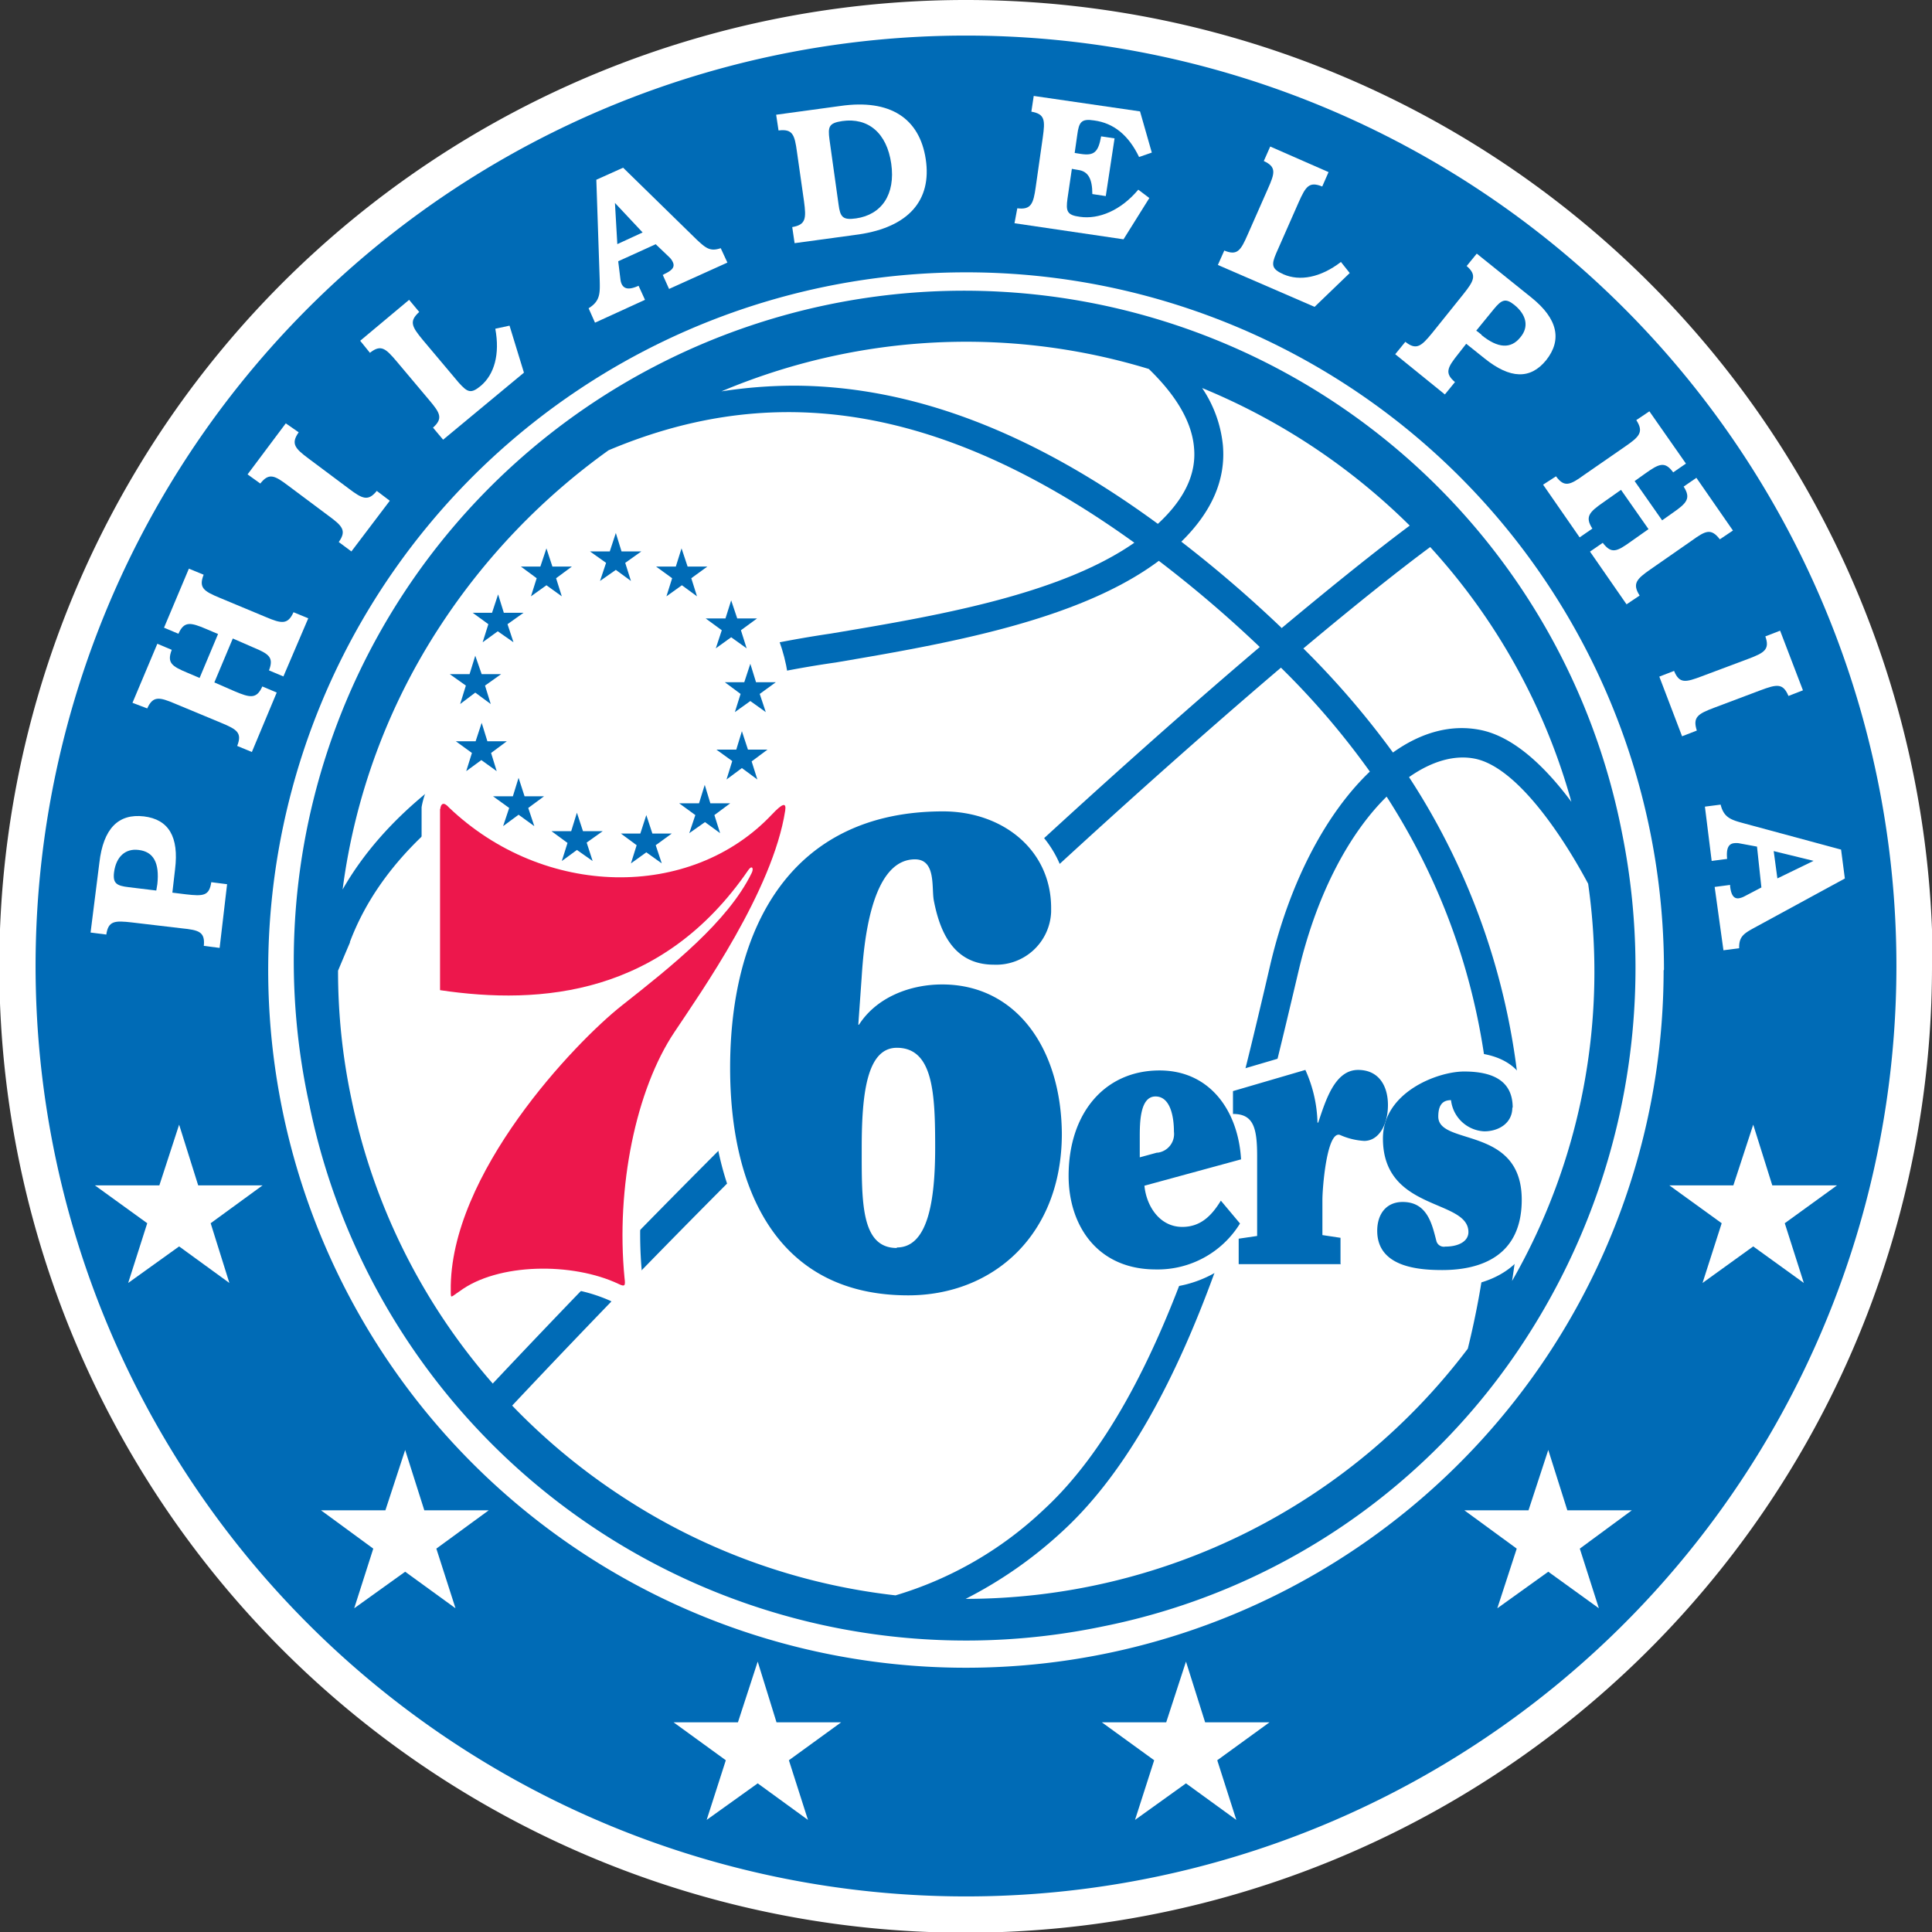 <svg xmlns="http://www.w3.org/2000/svg" viewBox="0 0 219.92 219.92"><rect x="0" y="0" width="219.92" height="219.92" fill="#333333" stroke="none"/><defs><style>.cls-1{fill:#fff;}.cls-2{fill:#006bb6;}.cls-3{fill:#ed174c;}</style></defs><title>philadelphia-76ers</title><g id="Layer_2" data-name="Layer 2"><g id="Layer_1-2" data-name="Layer 1"><path class="cls-1" d="M219.92,110A110,110,0,1,1,110,0a110,110,0,0,1,110,110v0"/><path class="cls-2" d="M215.87,110A105.91,105.91,0,1,1,110,4.05h0A105.91,105.91,0,0,1,215.87,110"/><polygon class="cls-1" points="20.39 128.02 22.56 134.93 29.89 134.93 23.98 139.24 26.11 146.04 20.39 141.88 14.59 146.04 16.76 139.24 10.8 134.93 18.14 134.93 20.39 128.02"/><polygon class="cls-1" points="199.57 128.02 201.74 134.93 209.11 134.93 203.16 139.24 205.33 146.04 199.57 141.88 193.8 146.04 195.98 139.24 190.02 134.93 197.31 134.93 199.57 128.02"/><polygon class="cls-1" points="46.12 165.05 48.3 171.92 55.63 171.92 49.67 176.28 51.85 183.07 46.12 178.91 40.32 183.07 42.49 176.28 36.54 171.92 43.87 171.92 46.12 165.05"/><polygon class="cls-1" points="176.24 165.05 178.41 171.92 185.75 171.92 179.83 176.28 182 183.07 176.24 178.91 170.44 183.07 172.65 176.28 166.69 171.92 173.99 171.92 176.24 165.05"/><polygon class="cls-1" points="86.25 189.14 88.39 196.05 95.75 196.05 89.8 200.37 91.97 207.16 86.25 203 80.44 207.16 82.62 200.37 76.67 196.05 84 196.05 86.25 189.14"/><polygon class="cls-1" points="135 189.14 137.18 196.05 144.51 196.05 138.56 200.37 140.73 207.16 135 203 129.2 207.16 131.38 200.37 125.42 196.05 132.75 196.05 135 189.14"/><path class="cls-1" d="M189.37,110.45A79.42,79.42,0,1,1,110,31h0a79.4,79.4,0,0,1,79.41,79.39v0"/><path class="cls-2" d="M35.28,126.07a76.3,76.3,0,0,0,90.29,59.06,74.76,74.76,0,0,0,48.22-32.91,77.61,77.61,0,0,0,10.85-57.38A76.3,76.3,0,1,0,35.27,126v0"/><path class="cls-1" d="M135.92,51c.27,3-1.14,5.88-4.12,8.63-14.32-10.5-28-15.66-41.31-15.73a54.59,54.59,0,0,0-8.37.65,72.1,72.1,0,0,1,13.22-4.13A71.28,71.28,0,0,1,130.77,42c2.48,2.4,4.88,5.53,5.15,9"/><path class="cls-1" d="M121,174.25c15-13.82,22-43.41,26.19-61.08l.65-2.75c2.14-9,5.92-15.73,10-19.74,15.08,23.44,13,47.65,9.24,62.84A71.7,71.7,0,0,1,109.92,182,48.67,48.67,0,0,0,121,174.25"/><path class="cls-1" d="M148.33,73.84c6.11-5.12,11-9,14.47-11.57a71.2,71.2,0,0,1,16.07,29c-2.82-3.78-6.41-7.37-10.31-8.17-3.36-.69-6.79.26-10,2.56a97.3,97.3,0,0,0-10.19-11.84"/><path class="cls-1" d="M39.82,107.25c7-18.63,32.42-26.27,42-29.13l.42-.12a115.94,115.94,0,0,1,12.9-2.59c12.34-2.1,27.57-4.7,36.77-11.57a137.65,137.65,0,0,1,11.49,9.81c-20.8,17.68-53,47.38-87.31,83.84A70.93,70.93,0,0,1,40,125.08a70.18,70.18,0,0,1-1.52-14.59c.8-1.91,1.37-3.24,1.37-3.24"/><path class="cls-1" d="M145.92,71.51a143.17,143.17,0,0,0-11.45-9.85c3.47-3.4,5.08-7.06,4.73-11a14.1,14.1,0,0,0-2.36-6.49,73,73,0,0,1,23.63,15.66c-3.59,2.67-8.51,6.6-14.55,11.64"/><path class="cls-1" d="M129.12,61.78c-8.62,6-22.9,8.39-34.55,10.34a130,130,0,0,0-13.28,2.67l-.42.12C71.66,77.66,48.53,84.57,39,101.25a71.58,71.58,0,0,1,11.11-30,75.07,75.07,0,0,1,19.17-20c16.95-7.14,36-6.65,59.86,10.54"/><path class="cls-1" d="M167.88,86.36c5,1,10.34,9.43,12.9,14.24a70.8,70.8,0,0,1-8.66,45.21q.57-3.62.91-7.64a79.2,79.2,0,0,0-12.64-49.71c2.6-1.83,5.2-2.56,7.49-2.1"/><path class="cls-1" d="M145.81,76a89.16,89.16,0,0,1,10.12,11.83c-4.89,4.66-9.05,12.37-11.3,21.84l-.65,2.79c-4.09,17.33-10.92,46.31-25.2,59.41a41.89,41.89,0,0,1-16.84,9.73,71.17,71.17,0,0,1-31.15-11.26A72,72,0,0,1,58.3,160c34.67-36.88,67-66.54,87.51-84"/><path class="cls-1" d="M129.7,131.68l1.94-.53c1.19-.31,2-.69,2-2.41,0-1.41-.38-4-2.1-4s-1.79,3.06-1.79,4.7Z"/><path class="cls-1" d="M106.45,130.61c0-6.11-.23-11.37-4.36-11.37-3.36,0-4,5.26-4,11.37s-.19,11.42,4,11.42c3.48,0,4.36-5.31,4.36-11.42"/><path class="cls-1" d="M129.7,131.68l1.94-.53c1.19-.31,2-.69,2-2.41,0-1.41-.38-4-2.1-4s-1.79,3.06-1.79,4.7Z"/><path class="cls-1" d="M97.63,116.6h.07c2-3.09,5.77-4.58,9.47-4.58,8.4,0,13.55,7.25,13.55,17,0,11.53-7.82,18.4-17.48,18.4-14.85,0-20.28-12-20.28-25.88,0-16,7-29.21,24.25-29.21,6.76,0,12.29,4.35,12.29,11a6.22,6.22,0,0,1-6,6.42H113c-4.65,0-6.14-3.9-6.83-7.33-.27-1.45.27-4.66-2.14-4.66-5,0-5.84,9.85-6.07,13.48Z"/><path class="cls-1" d="M106.45,130.61c0-6.11-.23-11.37-4.36-11.37-3.36,0-4,5.26-4,11.37s-.19,11.42,4,11.42c3.48,0,4.36-5.31,4.36-11.42"/><path class="cls-1" d="M16.38,92.93c2.82.34,4,2.33,3.55,6l-.31,2.68,1.53.19c2,.23,2.67.19,2.9-1.38l1.8.23L25,107.9l-1.8-.23c.16-1.61-.57-1.8-2.52-2L15,105c-1.94-.22-2.67-.19-2.9,1.38l-1.79-.23,1-7.94C11.76,94.3,13.48,92.59,16.38,92.93Zm1.53,7.71c.26-2.4-.42-3.7-2.14-3.89-1.49-.19-2.56.76-2.79,2.56-.15,1.26.31,1.52,1.68,1.68l3.13.38C17.83,101.14,17.87,100.91,17.91,100.64Z"/><path class="cls-1" d="M27,84.91c.58-1.49,0-1.87-1.83-2.63L19.93,80.1c-1.79-.76-2.52-.91-3.17.54L15.08,80l2.83-6.72,1.64.69c-.57,1.49,0,1.87,1.83,2.63l1.34.57,2.1-5-1.34-.57c-1.79-.76-2.52-.92-3.17.54l-1.64-.69,2.83-6.72,1.68.69c-.58,1.48,0,1.87,1.83,2.63l5.23,2.18c1.79.76,2.52.91,3.17-.54l1.68.69L32.26,77l-1.64-.69c.57-1.49,0-1.87-1.83-2.63l-2.29-1-2.1,5,2.29,1c1.79.76,2.52.91,3.17-.54l1.64.69L28.67,85.6Z"/><path class="cls-1" d="M34,49.21c-.92,1.3-.42,1.84,1.14,3l4.55,3.4c1.56,1.18,2.21,1.49,3.2.27L44.37,57,40,62.77,38.56,61.7c.92-1.3.42-1.83-1.18-3l-4.55-3.4c-1.56-1.18-2.21-1.52-3.2-.26L28.18,54l4.35-5.81Z"/><path class="cls-1" d="M50.44,50.05l-1.15-1.37c1.18-1.07.8-1.68-.46-3.17l-3.66-4.35c-1.26-1.49-1.8-2-3.06-1L41,38.79l5.57-4.66,1.15,1.38c-1.19,1.07-.84,1.68.42,3.2l4.08,4.85c1,1.11,1.38,1.3,2.52.35,1.53-1.3,2.18-3.59,1.64-6.49L58,37.07l1.64,5.35Z"/><path class="cls-1" d="M67.73,36.73,67,35.09c1.37-.84,1.3-1.76,1.26-3.36l-.38-11.27,3.05-1.37,8.4,8.21c1,.92,1.49,1.37,2.71.95l.76,1.64-6.64,3-.72-1.6a.31.31,0,0,0,.15-.08c.91-.42,1.26-.8,1-1.37a1.71,1.71,0,0,0-.38-.54L74.64,27.8l-4.27,1.94.26,2.1a1.83,1.83,0,0,0,.12.46c.3.65.91.69,1.94.23l.73,1.6Zm5.42-10.27L70,23.1l.27,4.69Z"/><path class="cls-1" d="M90.18,25.85c1.57-.27,1.6-1,1.34-2.94l-.8-5.61c-.27-2-.5-2.64-2.1-2.45l-.27-1.79,7.33-1c5.65-.81,9,1.41,9.7,6.07s-1.95,7.71-7.6,8.55l-7.33,1Zm5.27-2.6c.19,1.45.46,1.83,2,1.61,2.9-.42,4.5-2.72,4-6.23s-2.64-5.27-5.58-4.85c-1.53.23-1.64.65-1.45,2.1Z"/><path class="cls-1" d="M115.8,23.71c1.57.19,1.83-.5,2.1-2.44l.8-5.62c.27-1.94.27-2.67-1.3-2.94l.27-1.79,12.1,1.76,1.34,4.69-1.45.5c-1.18-2.45-2.86-3.86-5.12-4.16-1.45-.23-1.72.19-1.91,1.6l-.3,2.1.69.11c1.52.23,2-.19,2.32-2l1.53.23-1,6.57-1.53-.23c0-1.72-.46-2.6-1.64-2.75l-.69-.12-.5,3.4c-.19,1.41-.07,1.87,1.42,2.06,2.14.31,4.66-.72,6.64-3.09l1.26.95-2.94,4.7-12.41-1.83Z"/><path class="cls-1" d="M138.63,30.16l.73-1.64c1.49.61,1.87,0,2.67-1.83l2.29-5.19c.8-1.8,1-2.49-.46-3.17l.73-1.65,6.64,2.91-.72,1.64c-1.49-.61-1.88,0-2.68,1.79l-2.56,5.81c-.57,1.33-.53,1.79.84,2.4,1.84.8,4.2.38,6.53-1.41l1,1.26-4,3.85Z"/><path class="cls-1" d="M176,41c-1.8,2.21-4.09,2.14-7-.19l-2.1-1.68L166,40.28c-1.22,1.53-1.61,2.18-.38,3.21l-1.15,1.41-5.65-4.58,1.15-1.41c1.26,1,1.83.49,3.05-1l3.55-4.42c1.22-1.53,1.57-2.18.38-3.21l1.15-1.41,6.22,5C177.31,36.27,177.84,38.68,176,41Zm-7.37-2.87c1.87,1.53,3.36,1.61,4.43.27,1-1.18.72-2.56-.69-3.7-1-.8-1.45-.58-2.33.49l-2,2.45C168.3,37.8,168.49,38,168.64,38.1Z"/><path class="cls-1" d="M177.12,54.22c.95,1.29,1.6,1,3.2-.16L185,50.82c1.61-1.11,2.14-1.64,1.26-3l1.49-1,4.16,5.95-1.45,1c-.95-1.3-1.6-1-3.21.15l-1.18.84,3.13,4.47,1.19-.84c1.6-1.11,2.13-1.65,1.26-3l1.45-1,4.16,6-1.49,1c-1-1.29-1.61-1-3.21.16l-4.66,3.24c-1.6,1.11-2.13,1.64-1.26,3l-1.49,1-4.16-6,1.45-1c1,1.3,1.61,1,3.21-.15l2-1.41-3.13-4.47-2,1.41c-1.6,1.11-2.14,1.65-1.26,3l-1.45,1-4.16-6Z"/><path class="cls-1" d="M203.58,79.22c-.62-1.49-1.34-1.33-3.17-.65l-5.31,2c-1.83.69-2.44,1.07-1.95,2.59l-1.68.65-2.59-6.79,1.68-.65c.61,1.49,1.33,1.3,3.16.61L199,75c1.83-.69,2.48-1.07,1.95-2.56l1.68-.65,2.6,6.79Z"/><path class="cls-1" d="M194.07,91.82l1.79-.23c.38,1.57,1.3,1.76,2.83,2.18l10.88,2.94L210,100l-10.31,5.61c-1.18.65-1.76,1-1.72,2.33l-1.79.23-1-7.21,1.76-.23v.15c.11,1,.42,1.45,1,1.37a2.1,2.1,0,0,0,.65-.23l1.91-1L200,96.37l-2.1-.39a2.1,2.1,0,0,0-.5,0c-.69.07-.91.68-.8,1.79l-1.76.23Zm8.25,8.17,4.12-2-4.54-1.11Z"/><path class="cls-1" d="M154.59,119.73a5,5,0,0,0-3.82,1.76c-.11-.23-.19-.46-.3-.65l-.8-1.57-11.42,3.36v6.27h2.1c.19,0,.3,0,.34,0a6.7,6.7,0,0,1,.27,2.67v7.25l-2.1.31V146h15.81v-6.87l-2.06-.31v-2.14a28.1,28.1,0,0,1,.57-4.92,6.51,6.51,0,0,0,2.06.3c2.82,0,4.81-2.55,4.81-6.18S157.87,119.73,154.59,119.73Z"/><path class="cls-1" d="M174.41,127a3.29,3.29,0,0,1-.2-1c0-1.87-.76-6.22-7.67-6.22-3.82,0-11.34,2.94-11.34,9.77a9,9,0,0,0,1.83,5.73,5.32,5.32,0,0,0-2.44,4.73c0,2.45,1.22,6.57,9.51,6.57,7.1,0,11.15-3.66,11.15-10.08C175.28,130.42,174.75,128.4,174.41,127Z"/><path class="cls-1" d="M90.87,90.3a2.29,2.29,0,0,0-1.72-.81c-1,0-1.87.65-2.86,1.72a17.68,17.68,0,0,1-13.18,5.46C66.24,96.67,59,93.5,53.22,88a2.33,2.33,0,0,0-1.68-.68c-2.82,0-3.55,4.5-3.55,4.58v22.64l1.8.27a44.3,44.3,0,0,0,18.09-.65c-5.8,5.19-18.86,19.32-18.67,32.76,0,2.48,1.57,2.75,2.22,2.75a2.49,2.49,0,0,0,1.72-.73l.34-.27a14.5,14.5,0,0,1,8.29-2.17,18.26,18.26,0,0,1,7.67,1.56,3,3,0,0,0,1.41.38,2.26,2.26,0,0,0,1.68-.72,2.92,2.92,0,0,0,.57-2.45c-1-9.77,1.19-20.42,5.35-26.57l.61-.91c3.55-5.24,10.92-16.16,12.29-25.17A2.72,2.72,0,0,0,90.87,90.3Z"/><path class="cls-1" d="M143.44,133.55l-.11-1.71a16.51,16.51,0,0,0-.5-3.21l-.08-2-.38.58A10.83,10.83,0,0,0,132,119.73c-7.33,0-12.45,5.81-12.45,14.09,0,6.38,3.74,12.79,12,12.79A13.22,13.22,0,0,0,143,140.35l.3-.54-.23-6.14Zm-8.89,4a1.91,1.91,0,0,1-1.68-1.1l4-1.11a7.78,7.78,0,0,1-2.36,2.21Z"/><path class="cls-1" d="M116.14,113.51c-.42-.57-.87-1.26-1.26-1.83a8.16,8.16,0,0,0,6.76-8.33c0-7.48-6.18-13.09-14.39-13.09-16.5,0-26.38,11.72-26.38,31.3,0,17.8,8.17,28,22.37,28,11.53,0,19.58-8.44,19.58-20.5C122.86,123,118.82,117.29,116.14,113.51Z"/><path class="cls-2" d="M134.58,139.66c-2.55,0-4.08-2.33-4.31-4.69l11-3c-.31-5.39-3.44-10.12-9.28-10.12-6.23,0-10.35,4.85-10.35,12,0,5.57,3.21,10.65,9.93,10.65a11,11,0,0,0,9.58-5.23l-2.18-2.6C137.94,138.36,136.68,139.66,134.58,139.66Zm-4.84-10.15c0-1.65,0-4.7,1.79-4.7s2.1,2.56,2.1,4a2.15,2.15,0,0,1-1.85,2.4h-.1l-1.94.53Z"/><path class="cls-2" d="M152.64,143.9H141V141l2.1-.31v-9.08c0-3.25-.42-4.81-2.75-4.81V124.2l8.24-2.41a15.38,15.38,0,0,1,1.38,6h.08c.84-2.48,1.87-6,4.54-6,2.37,0,3.4,1.83,3.4,4s-1,4.08-2.71,4.08a7.89,7.89,0,0,1-2.75-.68c-1.49-.5-2,6-2,7.4v4l2.06.31v2.94Z"/><path class="cls-2" d="M172.15,126.07c0,1.79-1.56,2.71-3.2,2.71a4,4,0,0,1-3.78-3.55c-.84,0-1.45.42-1.45,1.87,0,3.36,9.5,1,9.5,9.47,0,6.38-4.62,8-9.05,8-2.71,0-7.4-.34-7.4-4.47,0-1.87,1-3.28,2.9-3.28,2.86,0,3.36,2.63,3.85,4.5a.88.88,0,0,0,1,.58c1.53,0,2.63-.61,2.63-1.65,0-3.81-9.73-2.32-9.73-10.65,0-5.27,6.22-7.63,9.24-7.63,3.4,0,5.53,1.14,5.53,4.12"/><path class="cls-2" d="M107.25,112.06c-3.71,0-7.49,1.49-9.47,4.58H97.7l.38-5.35c.23-3.62,1-13.47,6.07-13.47,2.41,0,1.88,3.2,2.14,4.65.65,3.4,2.14,7.34,6.84,7.34a6.26,6.26,0,0,0,6.52-6c0-.15,0-.3,0-.45,0-6.64-5.54-11-12.3-11-17.29,0-24.24,13.21-24.24,29.2,0,13.9,5.38,25.89,20.27,25.89,9.66,0,17.49-6.87,17.49-18.4C120.8,119.31,115.65,112.06,107.25,112.06Zm-5.16,30c-4.12,0-4-5.31-4-11.42s.58-11.37,4-11.37c4.16,0,4.36,5.26,4.36,11.37S105.61,142,102.09,142Z"/><path class="cls-3" d="M50.09,92.09v20.62c11.53,1.72,25.32.57,35.09-13.67.42-.61.65-.19.38.34-2.71,5.54-9.16,10.65-14.74,15.05-5.34,4.2-19.7,19.24-19.51,32.49,0,1,0,.72,1,.07,4.35-3.24,12.86-3.32,18.1-.84.72.35.8.23.68-.68-1-10.27,1.3-21.46,5.69-28,3-4.51,11.19-16.11,12.6-25.2.15-1-.34-.8-1.53.46-9.24,9.77-25.92,9.51-36.73-.8-.64-.73-.95-.42-1,.15"/><circle class="cls-1" cx="70.11" cy="79.73" r="19.78"/><polygon class="cls-2" points="70.1 60.67 70.75 62.77 73 62.77 71.17 64.07 71.82 66.13 70.1 64.87 68.3 66.13 68.99 64.07 67.16 62.77 69.41 62.77 70.1 60.67"/><polygon class="cls-2" points="83.23 68.34 83.92 70.4 86.17 70.4 84.34 71.74 84.99 73.8 83.23 72.54 81.48 73.8 82.16 71.74 80.33 70.4 82.58 70.4 83.23 68.34"/><polygon class="cls-2" points="77.58 62.42 78.27 64.49 80.52 64.49 78.69 65.82 79.34 67.88 77.62 66.62 75.86 67.88 76.51 65.82 74.68 64.49 76.93 64.49 77.58 62.42"/><polygon class="cls-2" points="85.41 75.56 86.06 77.66 88.31 77.66 86.48 78.99 87.17 81.06 85.41 79.8 83.65 81.06 84.3 78.99 82.51 77.66 84.72 77.66 85.41 75.56"/><polygon class="cls-2" points="84.45 83.23 85.14 85.33 87.36 85.33 85.56 86.67 86.21 88.73 84.45 87.43 82.7 88.73 83.35 86.63 81.55 85.33 83.81 85.33 84.45 83.23"/><polygon class="cls-2" points="80.22 89.34 80.86 91.44 83.12 91.44 81.32 92.78 81.97 94.84 80.25 93.58 78.46 94.84 79.15 92.78 77.31 91.44 79.57 91.44 80.22 89.34"/><polygon class="cls-2" points="73.57 92.78 74.26 94.88 76.47 94.88 74.64 96.21 75.33 98.28 73.57 97.02 71.82 98.28 72.47 96.21 70.67 94.88 72.89 94.88 73.57 92.78"/><polygon class="cls-2" points="56.7 67.66 56.01 69.75 53.8 69.75 55.59 71.05 54.94 73.11 56.66 71.86 58.45 73.11 57.77 71.05 59.6 69.75 57.35 69.75 56.7 67.66"/><polygon class="cls-2" points="62.2 62.42 61.51 64.49 59.29 64.49 61.09 65.82 60.44 67.88 62.2 66.62 63.95 67.88 63.3 65.82 65.1 64.49 62.88 64.49 62.2 62.42"/><polygon class="cls-2" points="54.1 74.64 53.45 76.74 51.2 76.74 53.03 78.04 52.38 80.14 54.1 78.84 55.86 80.14 55.21 78.04 57.04 76.74 54.83 76.74 54.1 74.64"/><polygon class="cls-2" points="54.83 82.28 54.14 84.38 51.89 84.38 53.72 85.71 53.07 87.78 54.79 86.52 56.54 87.78 55.9 85.71 57.69 84.38 55.48 84.38 54.83 82.28"/><polygon class="cls-2" points="59.03 88.54 58.38 90.64 56.12 90.64 57.96 91.97 57.27 94.04 59.03 92.74 60.82 94.04 60.13 91.97 61.93 90.64 59.71 90.64 59.03 88.54"/><polygon class="cls-2" points="65.67 92.51 65.02 94.61 62.77 94.61 64.6 95.95 63.95 98.01 65.67 96.75 67.46 98.01 66.78 95.91 68.61 94.61 66.36 94.61 65.67 92.51"/></g></g></svg>